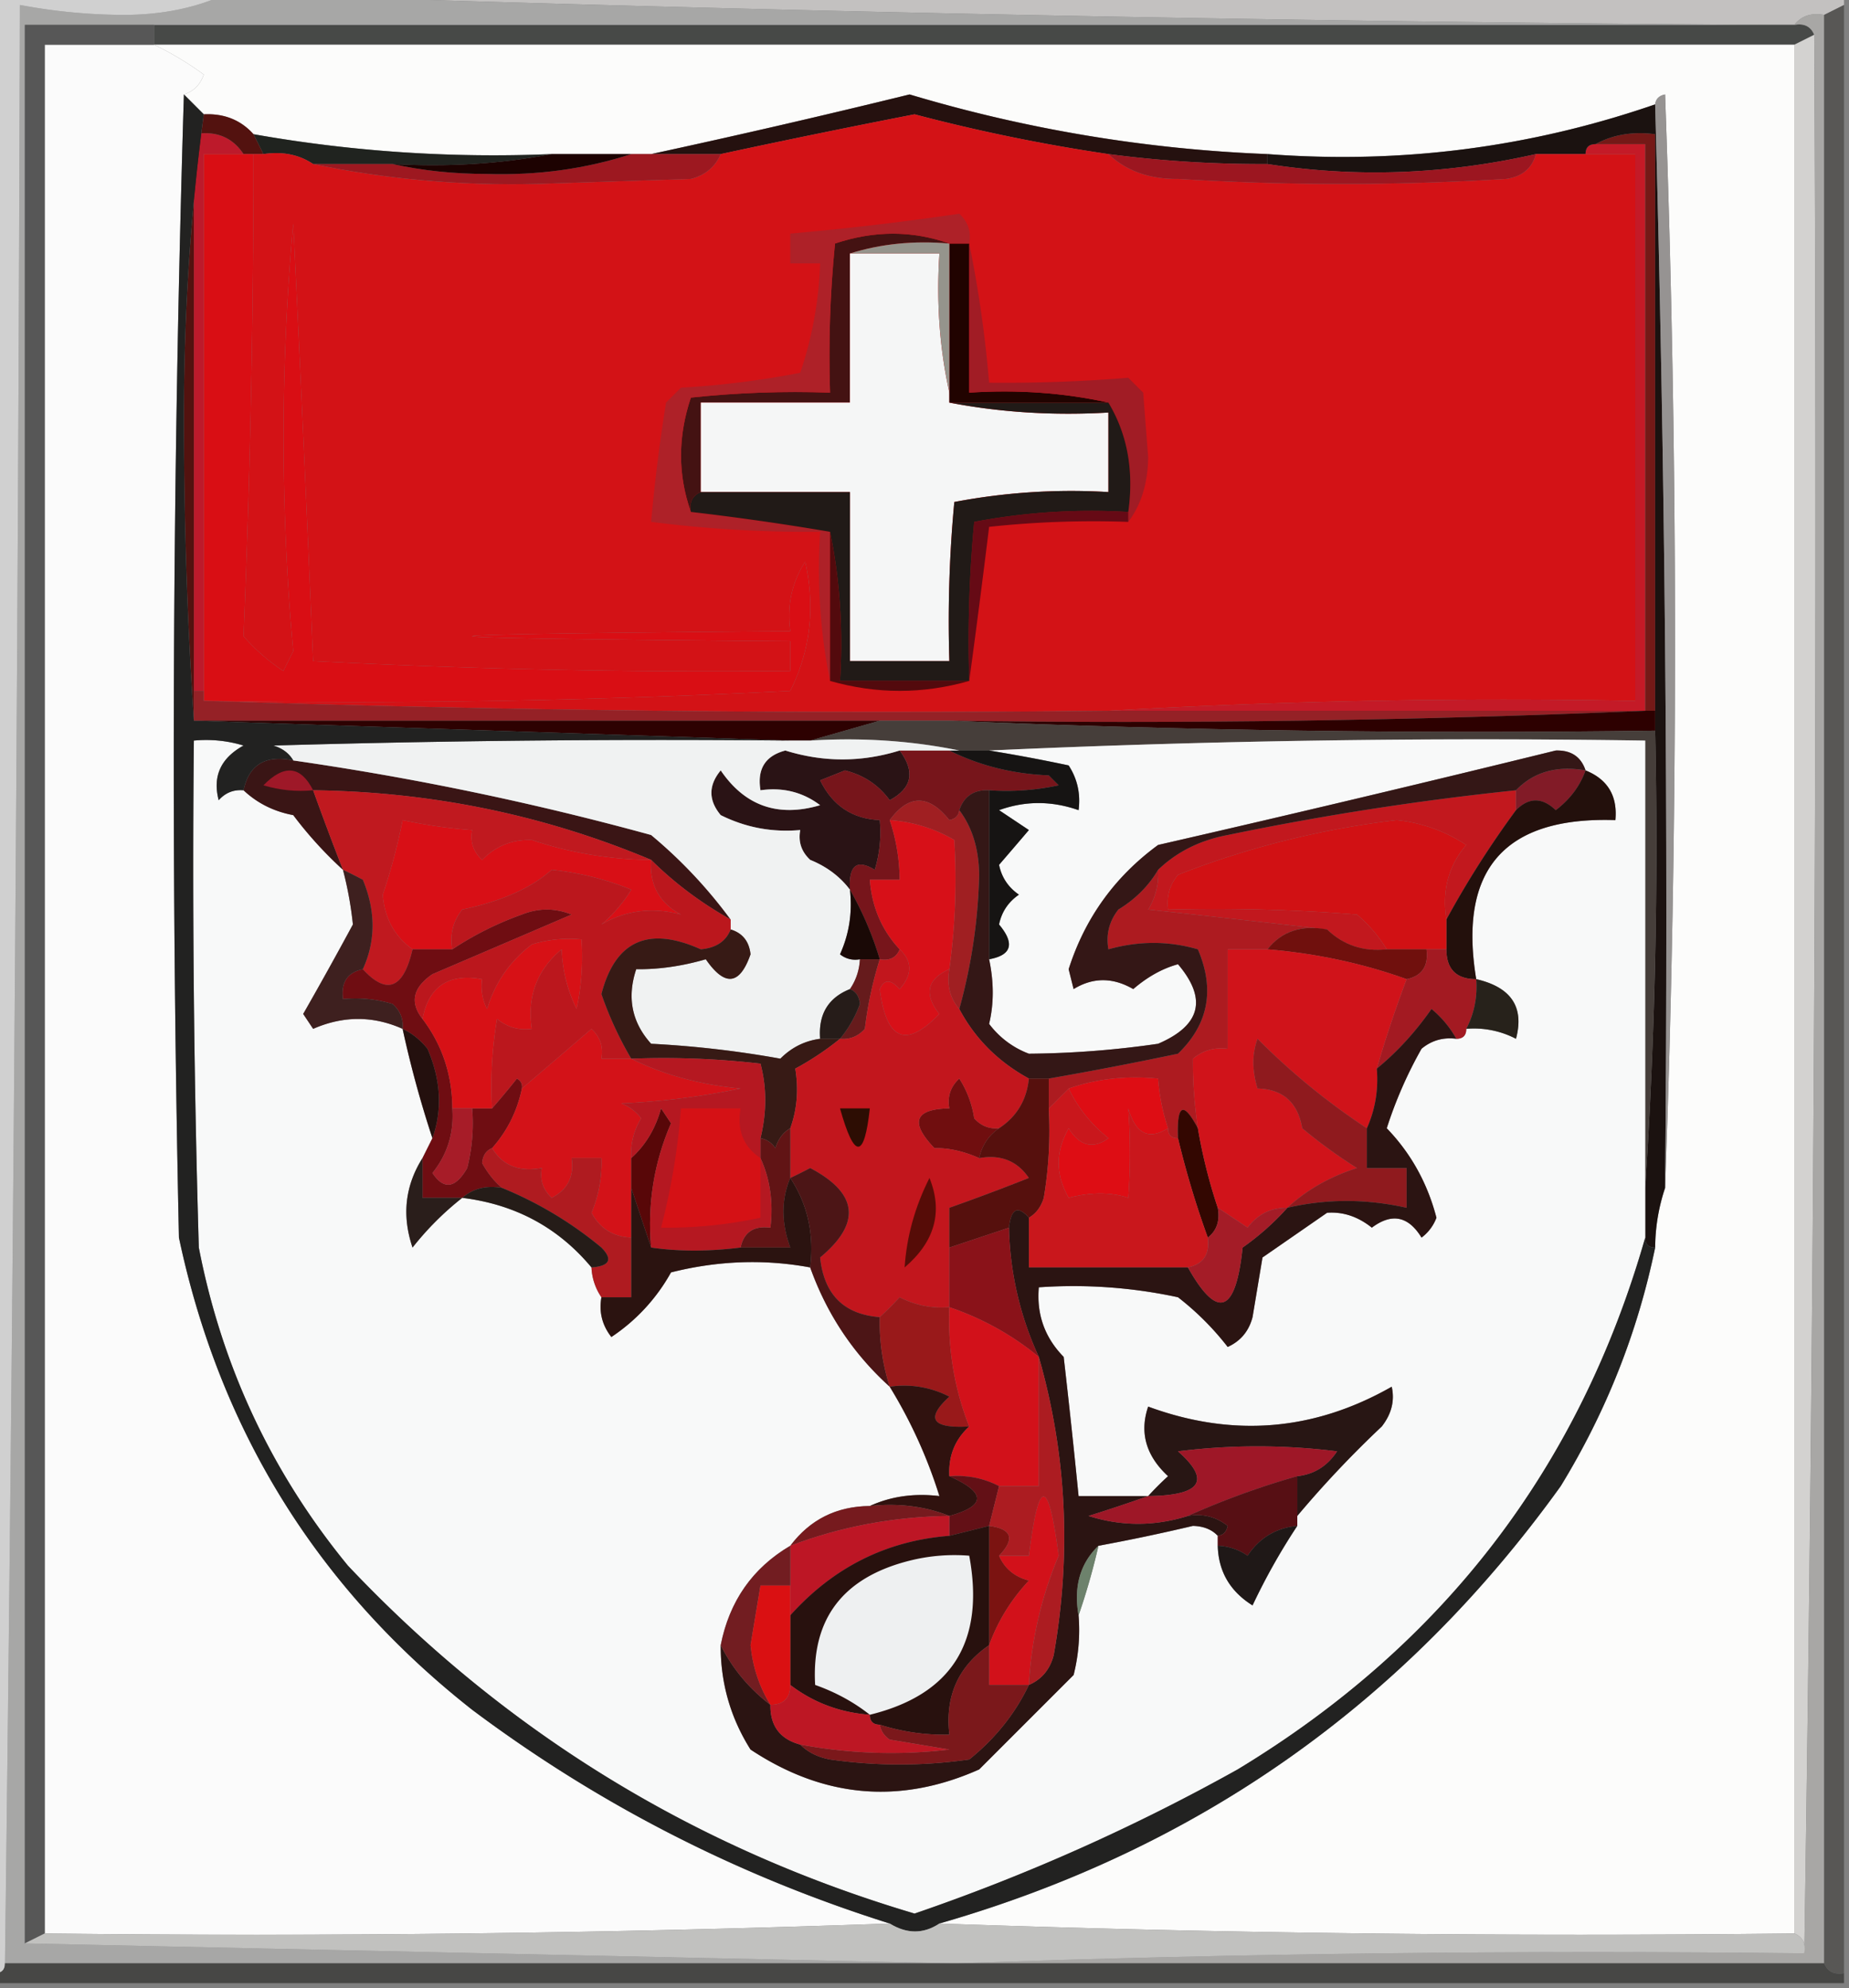 <svg xmlns="http://www.w3.org/2000/svg" width="186" height="200" style="shape-rendering:geometricPrecision;text-rendering:geometricPrecision;image-rendering:optimizeQuality;fill-rule:evenodd;clip-rule:evenodd"><rect width="100%" height="100%" fill="#808080" stroke="none"/><path style="opacity:1" fill="#c3c1c0" d="M27.5-.5h158v1l-2 1c-1.291-.237-2.291.096-3 1h-2a5684.879 5684.879 0 0 1-151-3z"/><path style="opacity:1" fill="#474947" d="M15.5 2.5h165c.992-.172 1.658.162 2 1l-2 1h-165v-2z"/><path style="opacity:1" fill="#fbfbfb" d="M15.5 4.5a31.599 31.599 0 0 1 5 3c-.355 1.022-1.022 1.689-2 2a2207.719 2207.719 0 0 0-.5 115c4.118 19.437 13.951 35.271 29.5 47.5 12.708 9.522 26.708 16.688 42 21.5a1807.262 1807.262 0 0 1-85 1V4.5h11z"/><path style="opacity:1" fill="#fcfcfb" d="M15.5 4.5h165v190c-28.838.331-57.505-.002-86-1 25.952-7.461 46.786-22.128 62.5-44 4.577-7.48 7.744-15.48 9.5-24a19.22 19.22 0 0 1 1-6c1.33-36.502 1.33-73.169 0-110-.607.124-.94.457-1 1-12.602 4.35-25.602 6.017-39 5a145.263 145.263 0 0 1-36-6 953.781 953.781 0 0 1-26 6h-10a138.5 138.5 0 0 1-30-2c-1.28-1.431-2.947-2.098-5-2l-2-2c.978-.311 1.645-.978 2-2a31.599 31.599 0 0 0-5-3z"/><path style="opacity:1" fill="#a7a7a6" d="M22.5-.5h5a5684.879 5684.879 0 0 0 151 3H2.5v193l93 2H.5A19585.9 19585.9 0 0 0 2 .5c3.416.648 6.916.982 10.5 1 3.739-.014 7.072-.68 10-2z"/><path style="opacity:1" fill="#d0d0d0" d="M-.5-.5h23c-2.928 1.32-6.261 1.986-10 2A57.799 57.799 0 0 1 2 .5a19585.9 19585.9 0 0 1-1.5 197c0 .667-.333 1-1 1V-.5z"/><path style="opacity:1" fill="#d3d2d0" d="M182.5 3.5a9316.956 9316.956 0 0 1-1 193c.172-.992-.162-1.658-1-2V4.5l2-1z"/><path style="opacity:1" fill="#a8a7a5" d="M180.5 2.5c.709-.904 1.709-1.237 3-1v196h-87a1807.264 1807.264 0 0 1 85-1 9316.956 9316.956 0 0 0 1-193c-.342-.838-1.008-1.172-2-1z"/><path style="opacity:1" fill="#585755" d="M185.5.5v198c-.992.172-1.658-.162-2-1V1.5l2-1z"/><path style="opacity:1" fill="#25110f" d="M127.5 15.5v1a118.468 118.468 0 0 1-16-1 178.545 178.545 0 0 1-19.5-4c-6.55 1.277-13.05 2.61-19.5 4h-7a953.781 953.781 0 0 0 26-6 145.263 145.263 0 0 0 36 6z"/><path style="opacity:1" fill="#20231f" d="M25.5 13.5a138.5 138.5 0 0 0 30 2c-5.14.988-10.474 1.321-16 1h-8c-1.419-.951-3.085-1.284-5-1l-1-2z"/><path style="opacity:1" fill="#575757" d="M15.5 2.5v2h-11v190l-2 1V2.5h13z"/><path style="opacity:1" fill="#bd1a2b" d="M24.5 15.5h-4v54h-1v-56c2.198-.38 3.865.287 5 2z"/><path style="opacity:1" fill="#c41a27" d="M159.5 15.5c0-.667.333-1 1-1h5v57h-54a702.833 702.833 0 0 1 53-1v-55h-5z"/><path style="opacity:1" fill="#741917" d="M160.5 14.5c1.765-.961 3.765-1.295 6-1v58h-1v-57h-5z"/><path style="opacity:1" fill="#1b1210" d="M166.5 10.5a2971.316 2971.316 0 0 1 1 109 19.22 19.22 0 0 0-1 6c-.667 0-1-.333-1-1v-5a529.492 529.492 0 0 0 1-46v-60c-2.235-.295-4.235.039-6 1-.667 0-1 .333-1 1h-5c-9.078 2.059-18.078 2.392-27 1v-1c13.398 1.017 26.398-.65 39-5z"/><path style="opacity:1" fill="#53120f" d="M20.5 11.5c2.053-.098 3.72.569 5 2l1 2h-2c-1.135-1.713-2.802-2.38-5-2v59a458.46 458.46 0 0 1-1-30.5c.001-10.523.668-20.69 2-30.5z"/><path style="opacity:1" fill="#d31216" d="M111.5 15.5c1.805 1.697 4.139 2.53 7 2.5 11 .667 22 .667 33 0 1.619-.235 2.619-1.069 3-2.5h10v55a702.833 702.833 0 0 0-53 1c-30.505.332-60.838-.002-91-1 19.678.333 39.345 0 59-1 2.023-4.068 2.523-8.402 1.5-13-1.352 2.094-1.852 4.427-1.5 7-42.667.333-42.667.667 0 1v3a782.528 782.528 0 0 1-48-1 6755.555 6755.555 0 0 0-2-44 237.52 237.52 0 0 0 0 43l-1 2a19.894 19.894 0 0 1-4-3.5 1166.66 1166.66 0 0 0 1-48.5h1c1.915-.284 3.581.049 5 1 7.272 1.517 14.772 2.184 22.5 2l15.5-.5c1.442-.377 2.442-1.21 3-2.5 6.45-1.39 12.95-2.723 19.5-4a178.545 178.545 0 0 0 19.5 4z"/><path style="opacity:1" fill="#441212" d="M95.5 24.5c-3.542-.313-6.875.02-10 1v15h-15v9c-.838.342-1.172 1.008-1 2-1.321-3.733-1.321-7.566 0-11.5 4.655-.5 9.322-.666 14-.5-.166-5.011 0-10.011.5-15 3.934-1.321 7.767-1.321 11.5 0z"/><path style="opacity:1" fill="#f5f6f6" d="M85.5 25.5h9c-.32 4.863.014 9.53 1 14v1c5.14.988 10.474 1.321 16 1v8a62.787 62.787 0 0 0-15.5 1c-.5 5.323-.666 10.656-.5 16h-10v-17h-15v-9h15v-15z"/><path style="opacity:1" fill="#9c1620" d="M111.5 15.5a118.468 118.468 0 0 0 16 1c8.922 1.392 17.922 1.059 27-1-.381 1.431-1.381 2.265-3 2.5-11 .667-22 .667-33 0-2.861.03-5.195-.803-7-2.5z"/><path style="opacity:1" fill="#9d1820" d="M63.5 15.5h9c-.558 1.29-1.558 2.123-3 2.5l-15.5.5c-7.728.184-15.228-.483-22.5-2h8c2.981.665 6.148.998 9.5 1 5.09.156 9.923-.51 14.5-2z"/><path style="opacity:1" fill="#1d0201" d="M55.5 15.5h8c-4.577 1.49-9.41 2.156-14.5 2-3.352-.002-6.519-.335-9.5-1 5.526.321 10.86-.012 16-1z"/><path style="opacity:1" fill="#210300" d="M95.5 24.5h2v15c4.863-.32 9.53.014 14 1h-16v-16z"/><path style="opacity:1" fill="#95948c" d="M85.5 25.5c3.125-.98 6.458-1.313 10-1v15c-.986-4.47-1.32-9.137-1-14h-9z"/><path style="opacity:1" fill="#ae2128" d="M97.5 24.5h-2c-3.733-1.321-7.566-1.321-11.5 0-.5 4.989-.666 9.989-.5 15-4.678-.166-9.345 0-14 .5-1.321 3.934-1.321 7.767 0 11.5 4.805.56 9.471 1.227 14 2v15c-.987-4.805-1.32-9.805-1-15-5.696.053-11.362-.28-17-1 .358-4.01.858-8.01 1.5-12l1.5-1.5a89.314 89.314 0 0 0 12-1.5 38.225 38.225 0 0 0 2-11h-3v-3a292.378 292.378 0 0 0 17-2c.886.825 1.219 1.825 1 3z"/><path style="opacity:1" fill="#a11c25" d="M97.5 24.5a120.428 120.428 0 0 1 2 14c4.754.045 9.42-.122 14-.5l1.5 1.5.5 6.5c-.033 2.61-.7 4.777-2 6.5v-1c.58-4.149-.086-7.816-2-11-4.47-.986-9.137-1.32-14-1v-15z"/><path style="opacity:1" fill="#660a15" d="M113.5 51.5v1c-4.679-.166-9.345 0-14 .5a1191.483 1191.483 0 0 1-2 15.5c-.166-5.344 0-10.677.5-16a62.787 62.787 0 0 1 15.5-1z"/><path style="opacity:1" fill="#530a0d" d="M83.5 53.5c.987 4.805 1.32 9.805 1 15h13c-4.667 1.333-9.333 1.333-14 0v-15z"/><path style="opacity:1" fill="#211a17" d="M95.5 40.5h16c1.914 3.184 2.58 6.851 2 11a62.787 62.787 0 0 0-15.5 1c-.5 5.323-.666 10.656-.5 16h-13c.32-5.195-.013-10.195-1-15a266.138 266.138 0 0 0-14-2c-.172-.992.162-1.658 1-2h15v17h10c-.166-5.344 0-10.677.5-16a62.787 62.787 0 0 1 15.5-1v-8c-5.526.321-10.86-.012-16-1z"/><path style="opacity:1" fill="#d90e14" d="M24.5 15.5h1a1166.66 1166.66 0 0 1-1 48.5 19.894 19.894 0 0 0 4 3.5l1-2a237.52 237.52 0 0 1 0-43 6755.555 6755.555 0 0 1 2 44 782.528 782.528 0 0 0 48 1v-3c-42.667-.333-42.667-.667 0-1-.352-2.573.148-4.906 1.5-7 1.023 4.598.523 8.932-1.5 13a871.104 871.104 0 0 1-59 1v-55h4z"/><path style="opacity:1" fill="#952126" d="M19.5 69.5h1v1c30.162.998 60.495 1.332 91 1h54c-23.161.998-46.494 1.33-70 1h-76v-3z"/><path style="opacity:1" fill="#2d0101" d="M19.5 72.5h69l-7 2h-2l-60-2z"/><path style="opacity:1" fill="#2d0000" d="M165.5 71.5h1v2c-23.839.33-47.506-.002-71-1 23.506.33 46.839-.002 70-1z"/><path style="opacity:1" fill="#463e3a" d="M88.5 72.5h7c23.494.998 47.161 1.33 71 1 .33 15.51-.004 30.842-1 46v-45c-22.173-.33-44.173.003-66 1h-3c-4.805-.987-9.805-1.32-15-1l7-2z"/><path style="opacity:1" fill="#969392" d="M166.5 10.5c.06-.543.393-.876 1-1 1.33 36.831 1.33 73.498 0 110 .332-36.504-.002-72.837-1-109z"/><path style="opacity:1" fill="#f8f9f9" d="M24.5 79.5c1.382 1.3 3.048 2.134 5 2.5a39.978 39.978 0 0 0 5 5.5c.47 1.788.804 3.622 1 5.5a412.274 412.274 0 0 1-5 9l1 1.5c3.03-1.325 6.03-1.325 9 0a108.72 108.72 0 0 0 3 11l-1 2c-1.753 2.787-2.087 5.787-1 9a29.944 29.944 0 0 1 5-5c5.324.651 9.657 2.984 13 7a5.728 5.728 0 0 0 1 3c-.262 1.478.071 2.811 1 4a18.685 18.685 0 0 0 6-6.5c4.722-1.188 9.388-1.354 14-.5 1.677 4.697 4.344 8.697 8 12a48.729 48.729 0 0 1 5 11c-2.56-.302-4.893.032-7 1-3.352.03-6.018 1.363-8 4-3.794 2.236-6.127 5.569-7 10-.02 3.794.98 7.294 3 10.5 7.37 4.882 15.036 5.548 23 2l9.5-9.5c.495-1.973.662-3.973.5-6a67.898 67.898 0 0 0 2-7c3.17-.584 6.337-1.25 9.5-2 1.07.028 1.903.361 2.5 1v1c.069 2.584 1.235 4.584 3.5 6a63.617 63.617 0 0 1 4.5-8v-1a106.308 106.308 0 0 1 8.5-9c.982-1.259 1.315-2.592 1-4-7.827 4.461-15.994 5.128-24.5 2-.886 2.616-.22 4.949 2 7a31.147 31.147 0 0 0-2 2h-7a885.746 885.746 0 0 0-1.5-14c-1.903-1.941-2.736-4.274-2.5-7a49.87 49.87 0 0 1 14 1 28.071 28.071 0 0 1 5 5c1.299-.59 2.132-1.59 2.5-3l1-6 6.5-4.5c1.607-.115 3.107.385 4.5 1.5 2.006-1.502 3.672-1.169 5 1a4.457 4.457 0 0 0 1.5-2c-.908-3.487-2.574-6.487-5-9a42.597 42.597 0 0 1 3.5-8c1.011-.837 2.178-1.17 3.5-1 .667 0 1-.333 1-1a9.108 9.108 0 0 1 5 1c.852-3.191-.481-5.191-4-6-1.819-11.034 2.847-16.368 14-16 .227-2.433-.773-4.1-3-5-.462-1.38-1.462-2.047-3-2a2621.982 2621.982 0 0 1-40 9.5c-4.358 3.191-7.358 7.358-9 12.5l.5 2c1.945-1.192 3.945-1.192 6 0 1.445-1.242 2.945-2.075 4.5-2.5 2.962 3.488 2.295 6.155-2 8a95.198 95.198 0 0 1-13 1 8.905 8.905 0 0 1-4-3c.486-2.027.486-4.193 0-6.5 2.272-.411 2.605-1.578 1-3.5.259-1.261.926-2.261 2-3-1.074-.739-1.741-1.739-2-3a601.335 601.335 0 0 0 3-3.5l-3-2c2.626-.95 5.292-.95 8 0 .214-1.644-.12-3.144-1-4.5a168.167 168.167 0 0 0-8-1.5c21.827-.997 43.827-1.33 66-1v50c-6.609 23.125-20.276 40.959-41 53.5A198.982 198.982 0 0 1 92 192.5c-22.163-6.578-41.163-18.245-57-35-7.678-9.358-12.678-20.025-15-32-.5-16.997-.667-33.997-.5-51 1.7-.16 3.366.007 5 .5-2.297 1.263-3.13 3.097-2.5 5.5.67-.752 1.504-1.086 2.5-1z"/><path style="opacity:1" fill="#2a1315" d="M90.5 75.5c1.588 2.12 1.254 3.786-1 5-1.113-1.531-2.613-2.531-4.5-3l-2.5 1c1.25 2.549 3.25 3.882 6 4 .16 1.7-.007 3.366-.5 5-1.813-1.11-2.646-.442-2.5 2-1.007-1.328-2.34-2.328-4-3-.886-.825-1.219-1.825-1-3-2.82.252-5.487-.248-8-1.5-1.247-1.494-1.247-2.994 0-4.5 2.436 3.58 5.77 4.746 10 3.5-1.75-1.319-3.75-1.819-6-1.5-.353-2.135.48-3.468 2.5-4 3.828 1.192 7.662 1.192 11.5 0z"/><path style="opacity:1" fill="#c2181e" d="M152.5 79.5v2a96.29 96.29 0 0 0-7 11c-.458-2.894.209-5.394 2-7.5a15.504 15.504 0 0 0-7-2.5 88.714 88.714 0 0 0-22 5.5c-.837 1.011-1.17 2.178-1 3.5 6.342-.166 12.675 0 19 .5a14.696 14.696 0 0 1 3 3.5c-2.358.248-4.358-.42-6-2a3232.849 3232.849 0 0 0-18-2 6.845 6.845 0 0 0 1-4c1.885-1.811 4.219-2.978 7-3.5a292.312 292.312 0 0 1 29-4.5z"/><path style="opacity:1" fill="#77151b" d="M90.5 75.5h5c3.034 1.518 6.367 2.351 10 2.5l1 1c-2.31.497-4.643.663-7 .5-1.527-.073-2.527.594-3 2-.06.543-.393.876-1 1-2.079-2.606-4.079-2.606-6 0 .65 1.935.983 3.935 1 6h-3c.206 2.738 1.206 5.072 3 7-.342.838-1.008 1.172-2 1a33.246 33.246 0 0 0-3-7c-.146-2.442.687-3.11 2.5-2 .493-1.634.66-3.3.5-5-2.75-.118-4.75-1.451-6-4l2.5-1c1.887.469 3.387 1.469 4.5 3 2.254-1.214 2.588-2.88 1-5z"/><path style="opacity:1" fill="#821b27" d="M159.5 77.5c-.566 1.578-1.566 2.912-3 4-1.365-1.307-2.698-1.307-4 0v-2c1.779-1.844 4.112-2.51 7-2z"/><path style="opacity:1" fill="#161413" d="M95.5 75.5h4c2.666.433 5.332.933 8 1.5.88 1.356 1.214 2.856 1 4.5-2.708-.95-5.374-.95-8 0l3 2a601.335 601.335 0 0 1-3 3.5c.259 1.261.926 2.261 2 3-1.074.739-1.741 1.739-2 3 1.605 1.922 1.272 3.089-1 3.5v-17c2.357.163 4.69-.003 7-.5l-1-1c-3.633-.149-6.966-.982-10-2.5z"/><path style="opacity:1" fill="#3a1515" d="M29.5 76.5a294.137 294.137 0 0 1 36 7.5 47.872 47.872 0 0 1 8 8.5c-2.997-1.678-5.664-3.678-8-6-10.762-4.519-22.095-6.852-34-7 .949 2.64 1.949 5.307 3 8a39.978 39.978 0 0 1-5-5.5c-1.952-.366-3.618-1.2-5-2.5.548-2.584 2.215-3.584 5-3z"/><path style="opacity:1" fill="#9e1828" d="M31.5 79.5c-1.7.16-3.366-.007-5-.5 2.085-2.14 3.751-1.972 5 .5z"/><path style="opacity:1" fill="#f0f2f2" d="M79.5 74.5h2c5.195-.32 10.195.013 15 1h-6c-3.838 1.192-7.672 1.192-11.5 0-2.02.532-2.853 1.865-2.5 4 2.25-.319 4.25.181 6 1.5-4.23 1.246-7.564.08-10-3.5-1.247 1.506-1.247 3.006 0 4.5 2.513 1.252 5.18 1.752 8 1.5-.219 1.175.114 2.175 1 3 1.66.672 2.993 1.672 4 3 .256 2.293-.077 4.46-1 6.5a2.428 2.428 0 0 0 2 .5 5.728 5.728 0 0 1-1 3c-2.19.874-3.19 2.541-3 5-1.544.203-2.878.87-4 2a102.628 102.628 0 0 0-13-1.5c-1.944-2.153-2.444-4.653-1.5-7.5 2.26.03 4.593-.304 7-1 1.916 2.78 3.416 2.614 4.5-.5-.139-1.301-.805-2.134-2-2.5v-1a47.872 47.872 0 0 0-8-8.5 294.137 294.137 0 0 0-36-7.5c-.418-.722-1.084-1.222-2-1.5 17.33-.5 34.663-.667 52-.5z"/><path style="opacity:1" fill="#c0191f" d="M31.5 79.5c11.905.148 23.238 2.481 34 7a38.737 38.737 0 0 1-12-2c-1.98-.063-3.648.604-5 2-.886-.825-1.219-1.825-1-3a51.639 51.639 0 0 1-7-1 60.553 60.553 0 0 1-2 7.5c.185 2.376 1.185 4.21 3 5.5-.912 3.969-2.58 4.636-5 2 1.303-2.855 1.303-5.855 0-9a44.358 44.358 0 0 0-2-1 312.494 312.494 0 0 1-3-8z"/><path style="opacity:1" fill="#d80f16" d="M65.5 86.5c-.177 2.48.823 4.314 3 5.5-2.86-.762-5.526-.429-8 1a14.974 14.974 0 0 0 3-3.5 28.975 28.975 0 0 0-8-2c-2.051 1.835-5.051 3.169-9 4-.929 1.189-1.262 2.522-1 4h-4c-1.815-1.29-2.815-3.124-3-5.5a60.553 60.553 0 0 0 2-7.5c2.306.493 4.639.826 7 1-.219 1.175.114 2.175 1 3 1.352-1.396 3.02-2.063 5-2a38.737 38.737 0 0 0 12 2z"/><path style="opacity:1" fill="#23100c" d="M159.5 77.5c2.227.9 3.227 2.567 3 5-11.153-.368-15.819 4.966-14 16-2 0-3-1-3-3v-3a96.29 96.29 0 0 1 7-11c1.302-1.307 2.635-1.307 4 0 1.434-1.088 2.434-2.422 3-4z"/><path style="opacity:1" fill="#d11114" d="M145.5 92.5v3h-6a14.696 14.696 0 0 0-3-3.5c-6.325-.5-12.658-.666-19-.5-.17-1.322.163-2.489 1-3.5a88.714 88.714 0 0 1 22-5.5 15.504 15.504 0 0 1 7 2.5c-1.791 2.106-2.458 4.606-2 7.5z"/><path style="opacity:1" fill="#1a0906" d="M85.5 89.5a33.246 33.246 0 0 1 3 7h-2a2.428 2.428 0 0 1-2-.5c.923-2.04 1.256-4.207 1-6.5z"/><path style="opacity:1" fill="#ad1b20" d="M116.5 87.5a6.845 6.845 0 0 1-1 4c6.154.667 12.154 1.333 18 2-2.582-.475-4.582.192-6 2h-4v10c-1.322-.17-2.489.163-3.5 1a45.296 45.296 0 0 0 .5 7c-1.467-2.758-2.133-2.425-2 1-.667 0-1-.333-1-1a20.69 20.69 0 0 1-1-5c-3.213-.31-6.213.023-9 1l-2 2v-3a378.825 378.825 0 0 0 13-2.5c3.062-2.957 3.728-6.457 2-10.5-2.951-.857-5.951-.857-9 0-.262-1.478.071-2.811 1-4 1.716-1.049 3.049-2.382 4-4z"/><path style="opacity:1" fill="#6f0d12" d="M42.5 102.5c1.985 2.621 2.985 5.621 3 9 .18 2.454-.487 4.621-2 6.5 1.148 1.726 2.315 1.559 3.5-.5.495-1.973.662-3.973.5-6h2a81.216 81.216 0 0 0 2.5-3c.399.228.565.562.5 1-.475 2.284-1.475 4.284-3 6-.597.235-.93.735-1 1.5.556 1.011 1.222 1.844 2 2.5-1.599-.268-2.932.066-4 1h-4v-4l1-2c1.018-2.877.85-5.877-.5-9-.708-.881-1.542-1.547-2.5-2 .086-.996-.248-1.829-1-2.5a12.93 12.93 0 0 0-5-.5c-.215-1.679.452-2.679 2-3 2.42 2.636 4.088 1.969 5-2h4a32.283 32.283 0 0 1 7-3.5c1.667-.667 3.333-.667 5 0l-14 6c-1.966 1.347-2.3 2.847-1 4.5z"/><path style="opacity:1" fill="#bb171d" d="M65.5 86.5c2.336 2.322 5.003 4.322 8 6v1c-.47 1.194-1.47 1.86-3 2-5.277-2.368-8.61-.868-10 4.5a35.822 35.822 0 0 0 3 6.5h-3c.219-1.175-.114-2.175-1-3a2968.346 2968.346 0 0 1-7 6c.065-.438-.101-.772-.5-1a81.216 81.216 0 0 1-2.5 3 40.939 40.939 0 0 1 .5-9c1.011.837 2.178 1.17 3.5 1-.486-3.255.514-5.922 3-8 .08 2.133.58 4.133 1.5 6 .497-2.31.663-4.643.5-7-1.7-.16-3.366.007-5 .5-2.206 1.684-3.706 3.85-4.5 6.5a4.932 4.932 0 0 1-.5-3c-3.378-.609-5.378.724-6 4-1.3-1.653-.966-3.153 1-4.5l14-6c-1.667-.667-3.333-.667-5 0a32.283 32.283 0 0 0-7 3.5c-.262-1.478.071-2.811 1-4 3.949-.831 6.949-2.165 9-4 2.767.287 5.434.953 8 2a14.974 14.974 0 0 1-3 3.5c2.474-1.429 5.14-1.762 8-1-2.177-1.186-3.177-3.02-3-5.5z"/><path style="opacity:1" fill="#a01f22" d="M96.5 81.5c1.3 1.723 1.967 3.89 2 6.5a55.06 55.06 0 0 1-2 13.5c-.934-1.068-1.268-2.401-1-4 .597-4.332.763-8.665.5-13a14.826 14.826 0 0 0-6.5-2c1.921-2.606 3.921-2.606 6 0 .607-.124.94-.457 1-1z"/><path style="opacity:1" fill="#70100d" d="M133.5 93.5c1.642 1.58 3.642 2.248 6 2h4c.215 1.679-.452 2.679-2 3-4.429-1.591-9.095-2.591-14-3 1.418-1.808 3.418-2.475 6-2z"/><path style="opacity:1" fill="#3e201f" d="M34.5 87.5c.65.304 1.316.637 2 1 1.303 3.145 1.303 6.145 0 9-1.548.321-2.215 1.321-2 3 1.7-.16 3.366.006 5 .5.752.671 1.086 1.504 1 2.5-2.97-1.325-5.97-1.325-9 0l-1-1.5a412.274 412.274 0 0 0 5-9 36.475 36.475 0 0 0-1-5.5z"/><path style="opacity:1" fill="#661b1c" d="M86.5 96.5h2a38.36 38.36 0 0 0-1.5 7c-.67.752-1.504 1.086-2.5 1a11.81 11.81 0 0 0 2-3.5c-.07-.765-.403-1.265-1-1.5a5.728 5.728 0 0 0 1-3z"/><path style="opacity:1" fill="#d71018" d="M89.5 82.5c2.327.165 4.493.831 6.5 2a65.823 65.823 0 0 1-.5 13c-2.243 1.005-2.576 2.505-1 4.5-3.354 3.504-5.354 2.671-6-2.5.438-1.006 1.104-1.006 2 0 1.282-1.458 1.282-2.792 0-4-1.794-1.928-2.794-4.262-3-7h3a19.242 19.242 0 0 0-1-6z"/><path style="opacity:1" fill="#341716" d="M159.5 77.5c-2.888-.51-5.221.156-7 2a292.312 292.312 0 0 0-29 4.5c-2.781.522-5.115 1.689-7 3.5-.951 1.618-2.284 2.951-4 4-.929 1.189-1.262 2.522-1 4 3.049-.857 6.049-.857 9 0 1.728 4.043 1.062 7.543-2 10.5a378.825 378.825 0 0 1-13 2.5h-2c-3.083-1.684-5.416-4.017-7-7a55.06 55.06 0 0 0 2-13.5c-.033-2.61-.7-4.777-2-6.5.473-1.406 1.473-2.073 3-2v17c.486 2.307.486 4.473 0 6.5a8.905 8.905 0 0 0 4 3 95.198 95.198 0 0 0 13-1c4.295-1.845 4.962-4.512 2-8-1.555.425-3.055 1.258-4.5 2.5-2.055-1.192-4.055-1.192-6 0l-.5-2c1.642-5.142 4.642-9.309 9-12.5a2621.982 2621.982 0 0 0 40-9.5c1.538-.047 2.538.62 3 2z"/><path style="opacity:1" fill="#a31a22" d="M143.5 95.5h2c0 2 1 3 3 3 .134 1.792-.199 3.458-1 5 0 .667-.333 1-1 1a10.515 10.515 0 0 0-2.5-3c-1.634 2.337-3.467 4.337-5.5 6a121.361 121.361 0 0 1 3-9c1.548-.321 2.215-1.321 2-3z"/><path style="opacity:1" fill="#261c19" d="M85.5 99.5c.597.235.93.735 1 1.5a11.81 11.81 0 0 1-2 3.5h-2c-.19-2.459.81-4.126 3-5z"/><path style="opacity:1" fill="#27221b" d="M148.5 98.5c3.519.809 4.852 2.809 4 6a9.108 9.108 0 0 0-5-1c.801-1.542 1.134-3.208 1-5z"/><path style="opacity:1" fill="#371a15" d="M73.5 93.5c1.195.366 1.861 1.199 2 2.5-1.084 3.114-2.584 3.28-4.5.5-2.407.696-4.74 1.03-7 1-.944 2.847-.444 5.347 1.5 7.5 4.387.226 8.72.726 13 1.5 1.122-1.13 2.456-1.797 4-2h2a29.048 29.048 0 0 1-4.5 3c.347 2.11.18 4.11-.5 6-.722.418-1.222 1.084-1.5 2-.383-.556-.883-.889-1.5-1 .636-2.606.636-5.106 0-7.5a84.9 84.9 0 0 0-13-.5 35.822 35.822 0 0 1-3-6.5c1.39-5.368 4.723-6.868 10-4.5 1.53-.14 2.53-.806 3-2z"/><path style="opacity:1" fill="#d71116" d="M49.5 111.5h-4c-.015-3.379-1.015-6.379-3-9 .622-3.276 2.622-4.609 6-4a4.932 4.932 0 0 0 .5 3c.794-2.65 2.294-4.816 4.5-6.5 1.634-.493 3.3-.66 5-.5a24.939 24.939 0 0 1-.5 7 14.688 14.688 0 0 1-1.5-6c-2.486 2.078-3.486 4.745-3 8-1.322.17-2.489-.163-3.5-1a40.939 40.939 0 0 0-.5 9z"/><path style="opacity:1" fill="#24100e" d="M40.5 103.5c.958.453 1.792 1.119 2.5 2 1.35 3.123 1.518 6.123.5 9a108.72 108.72 0 0 1-3-11z"/><path style="opacity:1" fill="#700e0f" d="M100.5 113.5c-1.051.722-1.718 1.722-2 3-1.57-.697-3.07-1.03-4.5-1-2.498-2.601-1.998-3.935 1.5-4-.219-1.175.114-2.175 1-3a10.255 10.255 0 0 1 1.5 4c.67.752 1.504 1.086 2.5 1z"/><path style="opacity:1" fill="#d31218" d="M63.5 106.5c3.244 1.612 6.911 2.612 11 3a74.091 74.091 0 0 1-12 1.5 4.458 4.458 0 0 1 2 1.5 6.846 6.846 0 0 0-1 4v8c-1.81-.072-3.144-.905-4-2.5a12.988 12.988 0 0 0 1-5.5h-3c.278 1.846-.389 3.18-2 4-.886-.825-1.219-1.825-1-3-2.281.423-3.948-.244-5-2 1.525-1.716 2.525-3.716 3-6 2.314-1.977 4.647-3.977 7-6 .886.825 1.219 1.825 1 3h3z"/><path style="opacity:1" fill="#c2161d" d="M90.5 95.5c1.282 1.208 1.282 2.542 0 4-.896-1.006-1.562-1.006-2 0 .646 5.171 2.646 6.004 6 2.5-1.576-1.995-1.243-3.495 1-4.5-.268 1.599.066 2.932 1 4 1.584 2.983 3.917 5.316 7 7-.221 2.164-1.221 3.83-3 5-.996.086-1.83-.248-2.5-1a10.255 10.255 0 0 0-1.5-4c-.886.825-1.219 1.825-1 3-3.498.065-3.998 1.399-1.5 4 1.43-.03 2.93.303 4.5 1 2.165-.384 3.832.283 5 2a223.837 223.837 0 0 1-8 3v10a9.107 9.107 0 0 1-5-1 30.968 30.968 0 0 1-2 2c-3.609-.275-5.609-2.275-6-6 4.156-3.457 3.823-6.457-1-9-.683.363-1.35.696-2 1v-5c.68-1.89.847-3.89.5-6a29.048 29.048 0 0 0 4.5-3c.996.086 1.83-.248 2.5-1 .29-2.42.79-4.754 1.5-7 .992.172 1.658-.162 2-1z"/><path style="opacity:1" fill="#2d0d03" d="M84.5 111.5h3c-.56 5.139-1.56 5.139-3 0z"/><path style="opacity:1" fill="#611415" d="M79.5 113.5v5c-.917 2.162-.917 4.495 0 7h-5c.321-1.548 1.321-2.215 3-2 .302-2.559-.032-4.893-1-7v-2c.617.111 1.117.444 1.5 1 .278-.916.778-1.582 1.5-2z"/><path style="opacity:1" fill="#de0d14" d="M117.5 113.5c-1.949 1.225-3.282.558-4-2a59.815 59.815 0 0 1 0 9c-1.761-.578-3.761-.578-6 0-1.333-2.333-1.333-4.667 0-7 1.123 1.789 2.456 2.122 4 1-1.761-1.417-3.094-3.083-4-5 2.787-.977 5.787-1.31 9-1a20.69 20.69 0 0 0 1 5z"/><path style="opacity:1" fill="#330701" d="M120.5 113.5a53.76 53.76 0 0 0 2 8c.237 1.291-.096 2.291-1 3a92.756 92.756 0 0 1-3-10c-.133-3.425.533-3.758 2-1z"/><path style="opacity:1" fill="#a71c28" d="M45.5 111.5h2a18.437 18.437 0 0 1-.5 6c-1.185 2.059-2.352 2.226-3.5.5 1.513-1.879 2.18-4.046 2-6.5z"/><path style="opacity:1" fill="#d0131a" d="M127.5 95.5c4.905.409 9.571 1.409 14 3a121.361 121.361 0 0 0-3 9c.175 2.121-.159 4.121-1 6a69.096 69.096 0 0 1-11-9c-.552 1.503-.552 3.169 0 5 2.55.061 4.05 1.394 4.5 4a51.064 51.064 0 0 0 5.5 4c-2.768.898-5.101 2.231-7 4-1.643-.02-2.976.647-4 2a185.977 185.977 0 0 0-3-2 53.76 53.76 0 0 1-2-8 45.296 45.296 0 0 1-.5-7c1.011-.837 2.178-1.17 3.5-1v-10h4z"/><path style="opacity:1" fill="#8f1a1e" d="M137.5 113.5v4h4v4c-4.071-.912-8.071-.912-12 0 1.899-1.769 4.232-3.102 7-4a51.064 51.064 0 0 1-5.5-4c-.45-2.606-1.95-3.939-4.5-4-.552-1.831-.552-3.497 0-5a69.096 69.096 0 0 0 11 9z"/><path style="opacity:1" fill="#af1b20" d="M49.5 115.5c1.052 1.756 2.719 2.423 5 2-.219 1.175.114 2.175 1 3 1.611-.82 2.278-2.154 2-4h3a12.988 12.988 0 0 1-1 5.5c.856 1.595 2.19 2.428 4 2.5v6h-3a5.728 5.728 0 0 1-1-3c1.837-.139 2.17-.806 1-2a38.191 38.191 0 0 0-10-6c-.778-.656-1.444-1.489-2-2.5.07-.765.403-1.265 1-1.5z"/><path style="opacity:1" fill="#580708" d="m65.5 125.5-2-6v-3c1.435-1.29 2.435-2.956 3-5l1 1.5c-1.72 3.975-2.387 8.141-2 12.5z"/><path style="opacity:1" fill="#56100d" d="M103.5 108.5h2v3a40.914 40.914 0 0 1-.5 9c-.278.916-.778 1.582-1.5 2-1.123-1.257-1.789-.924-2 1l-6 2v-4c2.63-.928 5.296-1.928 8-3-1.168-1.717-2.835-2.384-5-2 .282-1.278.949-2.278 2-3 1.779-1.17 2.779-2.836 3-5z"/><path style="opacity:1" fill="#c9171c" d="M107.5 109.5c.906 1.917 2.239 3.583 4 5-1.544 1.122-2.877.789-4-1-1.333 2.333-1.333 4.667 0 7 2.239-.578 4.239-.578 6 0a59.815 59.815 0 0 0 0-9c.718 2.558 2.051 3.225 4 2 0 .667.333 1 1 1a92.756 92.756 0 0 0 3 10c.215 1.679-.452 2.679-2 3h-16v-5c.722-.418 1.222-1.084 1.5-2 .498-2.982.665-5.982.5-9l2-2z"/><path style="opacity:1" fill="#2a1e1b" d="M42.5 116.5v4h4a29.944 29.944 0 0 0-5 5c-1.087-3.213-.753-6.213 1-9z"/><path style="opacity:1" fill="#251c18" d="M46.5 120.5c1.068-.934 2.401-1.268 4-1a38.191 38.191 0 0 1 10 6c1.17 1.194.837 1.861-1 2-3.343-4.016-7.676-6.349-13-7z"/><path style="opacity:1" fill="#b51821" d="M63.5 106.5a84.9 84.9 0 0 1 13 .5c.636 2.394.636 4.894 0 7.5v2c.968 2.107 1.302 4.441 1 7-1.679-.215-2.679.452-3 2-3.219.406-6.219.406-9 0-.387-4.359.28-8.525 2-12.5l-1-1.5c-.565 2.044-1.565 3.71-3 5a6.846 6.846 0 0 1 1-4 4.458 4.458 0 0 0-2-1.5c4.04-.173 8.04-.673 12-1.5-4.089-.388-7.756-1.388-11-3z"/><path style="opacity:1" fill="#d51115" d="M76.5 116.5v6a44.87 44.87 0 0 1-10 1 67.556 67.556 0 0 0 2-12h6c-.38 2.198.287 3.865 2 5z"/><path style="opacity:1" fill="#560c07" d="M93.5 118.5c1.374 3.408.54 6.408-2.5 9 .206-3.106 1.04-6.106 2.5-9z"/><path style="opacity:1" fill="#2b1310" d="M79.5 118.5c1.742 2.645 2.409 5.645 2 9-4.612-.854-9.278-.688-14 .5a18.685 18.685 0 0 1-6 6.5c-.929-1.189-1.262-2.522-1-4h3v-11l2 6c2.781.406 5.781.406 9 0h5c-.917-2.505-.917-4.838 0-7z"/><path style="opacity:1" fill="#2b1412" d="M146.5 104.5c-1.322-.17-2.489.163-3.5 1a42.597 42.597 0 0 0-3.5 8c2.426 2.513 4.092 5.513 5 9a4.457 4.457 0 0 1-1.5 2c-1.328-2.169-2.994-2.502-5-1-1.393-1.115-2.893-1.615-4.5-1.5l-6.5 4.5-1 6c-.368 1.41-1.201 2.41-2.5 3a28.071 28.071 0 0 0-5-5 49.87 49.87 0 0 0-14-1c-.236 2.726.597 5.059 2.5 7a885.746 885.746 0 0 1 1.5 14h7a168.522 168.522 0 0 1-6 2c3.315 1.053 6.648 1.053 10 0 1.478-.262 2.811.071 4 1-.124.607-.457.94-1 1-.597-.639-1.43-.972-2.5-1-3.163.75-6.33 1.416-9.5 2-1.844 1.779-2.51 4.112-2 7a18.453 18.453 0 0 1-.5 6l-9.5 9.5c-7.964 3.548-15.63 2.882-23-2-2.02-3.206-3.02-6.706-3-10.5 1.19 2.369 2.857 4.369 5 6-.032 2.119.968 3.452 3 4 .763.768 1.763 1.268 3 1.5 4.667.667 9.333.667 14 0 2.618-2.106 4.618-4.606 6-7.5 1.29-.558 2.123-1.558 2.5-3 1.8-10.213 1.3-20.213-1.5-30a32.653 32.653 0 0 1-3-13c.211-1.924.877-2.257 2-1v5h16c2.978 5.3 4.811 4.634 5.5-2a26.416 26.416 0 0 0 4.5-4c3.929-.912 7.929-.912 12 0v-4h-4v-4c.841-1.879 1.175-3.879 1-6 2.033-1.663 3.866-3.663 5.5-6a10.515 10.515 0 0 1 2.5 3z"/><path style="opacity:1" fill="#a41c27" d="M122.5 121.5c.982.641 1.982 1.307 3 2 1.024-1.353 2.357-2.02 4-2a26.416 26.416 0 0 1-4.5 4c-.689 6.634-2.522 7.3-5.5 2 1.548-.321 2.215-1.321 2-3 .904-.709 1.237-1.709 1-3z"/><path style="opacity:1" fill="#222221" d="m18.5 9.5 2 2c-1.332 9.81-1.999 19.977-2 30.5 0 10.339.334 20.506 1 30.5l60 2c-17.337-.167-34.67 0-52 .5.916.278 1.582.778 2 1.5-2.785-.584-4.452.416-5 3-.996-.086-1.83.248-2.5 1-.63-2.403.203-4.237 2.5-5.5-1.634-.493-3.3-.66-5-.5-.167 17.003 0 34.003.5 51 2.322 11.975 7.322 22.642 15 32 15.837 16.755 34.837 28.422 57 35a198.982 198.982 0 0 0 32.5-14.5c20.724-12.541 34.391-30.375 41-53.5 0 .667.333 1 1 1-1.756 8.52-4.923 16.52-9.5 24-15.714 21.872-36.548 36.539-62.5 44-1.6 1.062-3.266 1.062-5 0-15.292-4.812-29.292-11.978-42-21.5-15.549-12.229-25.382-28.063-29.5-47.5-.831-38.502-.665-76.835.5-115z"/><path style="opacity:1" fill="#8a1219" d="M101.5 123.5a32.653 32.653 0 0 0 3 13 28.32 28.32 0 0 0-9-5v-6l6-2z"/><path style="opacity:1" fill="#4c1516" d="M88.5 132.5a21.445 21.445 0 0 0 1 7c-3.656-3.303-6.323-7.303-8-12 .409-3.355-.258-6.355-2-9 .65-.304 1.317-.637 2-1 4.823 2.543 5.156 5.543 1 9 .391 3.725 2.391 5.725 6 6z"/><path style="opacity:1" fill="#99191a" d="M95.5 131.5c-.16 4.223.506 8.223 2 12-3.757.214-4.424-.786-2-3a9.86 9.86 0 0 0-6-1 21.445 21.445 0 0 1-1-7 30.968 30.968 0 0 0 2-2 9.107 9.107 0 0 0 5 1z"/><path style="opacity:1" fill="#30120f" d="M89.5 139.5a9.86 9.86 0 0 1 6 1c-2.424 2.214-1.757 3.214 2 3-1.442 1.32-2.109 2.986-2 5 3.71 1.645 3.71 2.978 0 4-2.448-.973-5.115-1.306-8-1 2.107-.968 4.44-1.302 7-1a48.729 48.729 0 0 0-5-11z"/><path style="opacity:1" fill="#281614" d="M130.5 152.5v-4c1.696-.185 3.029-1.019 4-2.5a64.218 64.218 0 0 0-16 0c3.34 2.944 2.34 4.444-3 4.5a31.147 31.147 0 0 1 2-2c-2.22-2.051-2.886-4.384-2-7 8.506 3.128 16.673 2.461 24.5-2 .315 1.408-.018 2.741-1 4a106.308 106.308 0 0 0-8.5 9z"/><path style="opacity:1" fill="#9e1727" d="M130.5 148.5a81.366 81.366 0 0 0-11 4c-3.352 1.053-6.685 1.053-10 0a168.522 168.522 0 0 0 6-2c5.34-.056 6.34-1.556 3-4.5a64.218 64.218 0 0 1 16 0c-.971 1.481-2.304 2.315-4 2.5z"/><path style="opacity:1" fill="#d2111a" d="M95.5 131.5a28.32 28.32 0 0 1 9 5v13h-4c-1.542-.801-3.209-1.134-5-1-.109-2.014.558-3.68 2-5-1.494-3.777-2.16-7.777-2-12z"/><path style="opacity:1" fill="#631016" d="M95.5 148.5c1.791-.134 3.458.199 5 1l-1 4-4 1v-2c3.71-1.022 3.71-2.355 0-4z"/><path style="opacity:1" fill="#570f14" d="M130.5 148.5v5c-2.138.203-3.805 1.203-5 3a5.576 5.576 0 0 0-3-1v-1c.543-.06.876-.393 1-1-1.189-.929-2.522-1.262-4-1a81.366 81.366 0 0 1 11-4z"/><path style="opacity:1" fill="#761a1e" d="M87.5 151.5c2.885-.306 5.552.027 8 1-5.585.067-10.918 1.067-16 3 1.982-2.637 4.648-3.97 8-4z"/><path style="opacity:1" fill="#bd1625" d="M95.5 152.5v2c-6.32.493-11.653 3.16-16 8v-7c5.082-1.933 10.415-2.933 16-3z"/><path style="opacity:1" fill="#7b1311" d="M99.5 153.5c2.296.304 2.629 1.304 1 3 .558 1.29 1.558 2.123 3 2.5-1.8 1.932-3.133 4.098-4 6.5v-12z"/><path style="opacity:1" fill="#6d826c" d="M110.5 155.5a67.898 67.898 0 0 1-2 7c-.51-2.888.156-5.221 2-7z"/><path style="opacity:1" fill="#1f1817" d="M130.5 153.5a63.617 63.617 0 0 0-4.5 8c-2.265-1.416-3.431-3.416-3.5-6a5.576 5.576 0 0 1 3 1c1.195-1.797 2.862-2.797 5-3z"/><path style="opacity:1" fill="#28110e" d="M99.5 153.5v12c-3.112 2.14-4.446 5.14-4 9a21.434 21.434 0 0 1-7-1c-.667 0-1-.333-1-1-3.004-.222-5.67-1.222-8-3v-7c4.347-4.84 9.68-7.507 16-8l4-1z"/><path style="opacity:1" fill="#d2111a" d="M103.5 169.5h-4v-4c.867-2.402 2.2-4.568 4-6.5-1.442-.377-2.442-1.21-3-2.5h3c.973-7.944 1.973-7.944 3 0a38.939 38.939 0 0 0-3 13z"/><path style="opacity:1" fill="#eef0f1" d="M87.5 172.5c-1.609-1.271-3.442-2.271-5.5-3-.383-6.643 2.784-10.81 9.5-12.5a18.452 18.452 0 0 1 6-.5c1.598 8.637-1.735 13.971-10 16z"/><path style="opacity:1" fill="#721d21" d="M79.5 155.5v4h-3c-.327 1.988-.66 3.988-1 6 .219 2.193.885 4.193 2 6-2.143-1.631-3.81-3.631-5-6 .873-4.431 3.206-7.764 7-10z"/><path style="opacity:1" fill="#ac1c21" d="M104.5 136.5c2.8 9.787 3.3 19.787 1.5 30-.377 1.442-1.21 2.442-2.5 3 .25-4.497 1.25-8.83 3-13-1.027-7.944-2.027-7.944-3 0h-3c1.629-1.696 1.296-2.696-1-3l1-4h4v-13z"/><path style="opacity:1" fill="#da1012" d="M79.5 159.5v10c0 1.333-.667 2-2 2-1.115-1.807-1.781-3.807-2-6 .34-2.012.673-4.012 1-6h3z"/><path style="opacity:1" fill="#7b181b" d="M99.5 165.5v4h4c-1.382 2.894-3.382 5.394-6 7.5a49.226 49.226 0 0 1-14 0c-1.237-.232-2.237-.732-3-1.5a49.974 49.974 0 0 0 15 .5l-6-1c-.556-.383-.89-.883-1-1.5a21.434 21.434 0 0 0 7 1c-.446-3.86.888-6.86 4-9z"/><path style="opacity:1" fill="#bd1724" d="M79.5 169.5c2.33 1.778 4.996 2.778 8 3 0 .667.333 1 1 1 .11.617.444 1.117 1 1.5l6 1a49.974 49.974 0 0 1-15-.5c-2.032-.548-3.032-1.881-3-4 1.333 0 2-.667 2-2z"/><path style="opacity:1" fill="#c1c1bf" d="M89.5 193.5c1.734 1.062 3.4 1.062 5 0 28.495.998 57.162 1.331 86 1 .838.342 1.172 1.008 1 2-28.505-.331-56.838.002-85 1h-1l-93-2 2-1c28.505.331 56.838-.002 85-1z"/><path style="opacity:1" fill="#474745" d="M.5 197.5h183c.342.838 1.008 1.172 2 1v1H-.5v-1c.667 0 1-.333 1-1z"/></svg>